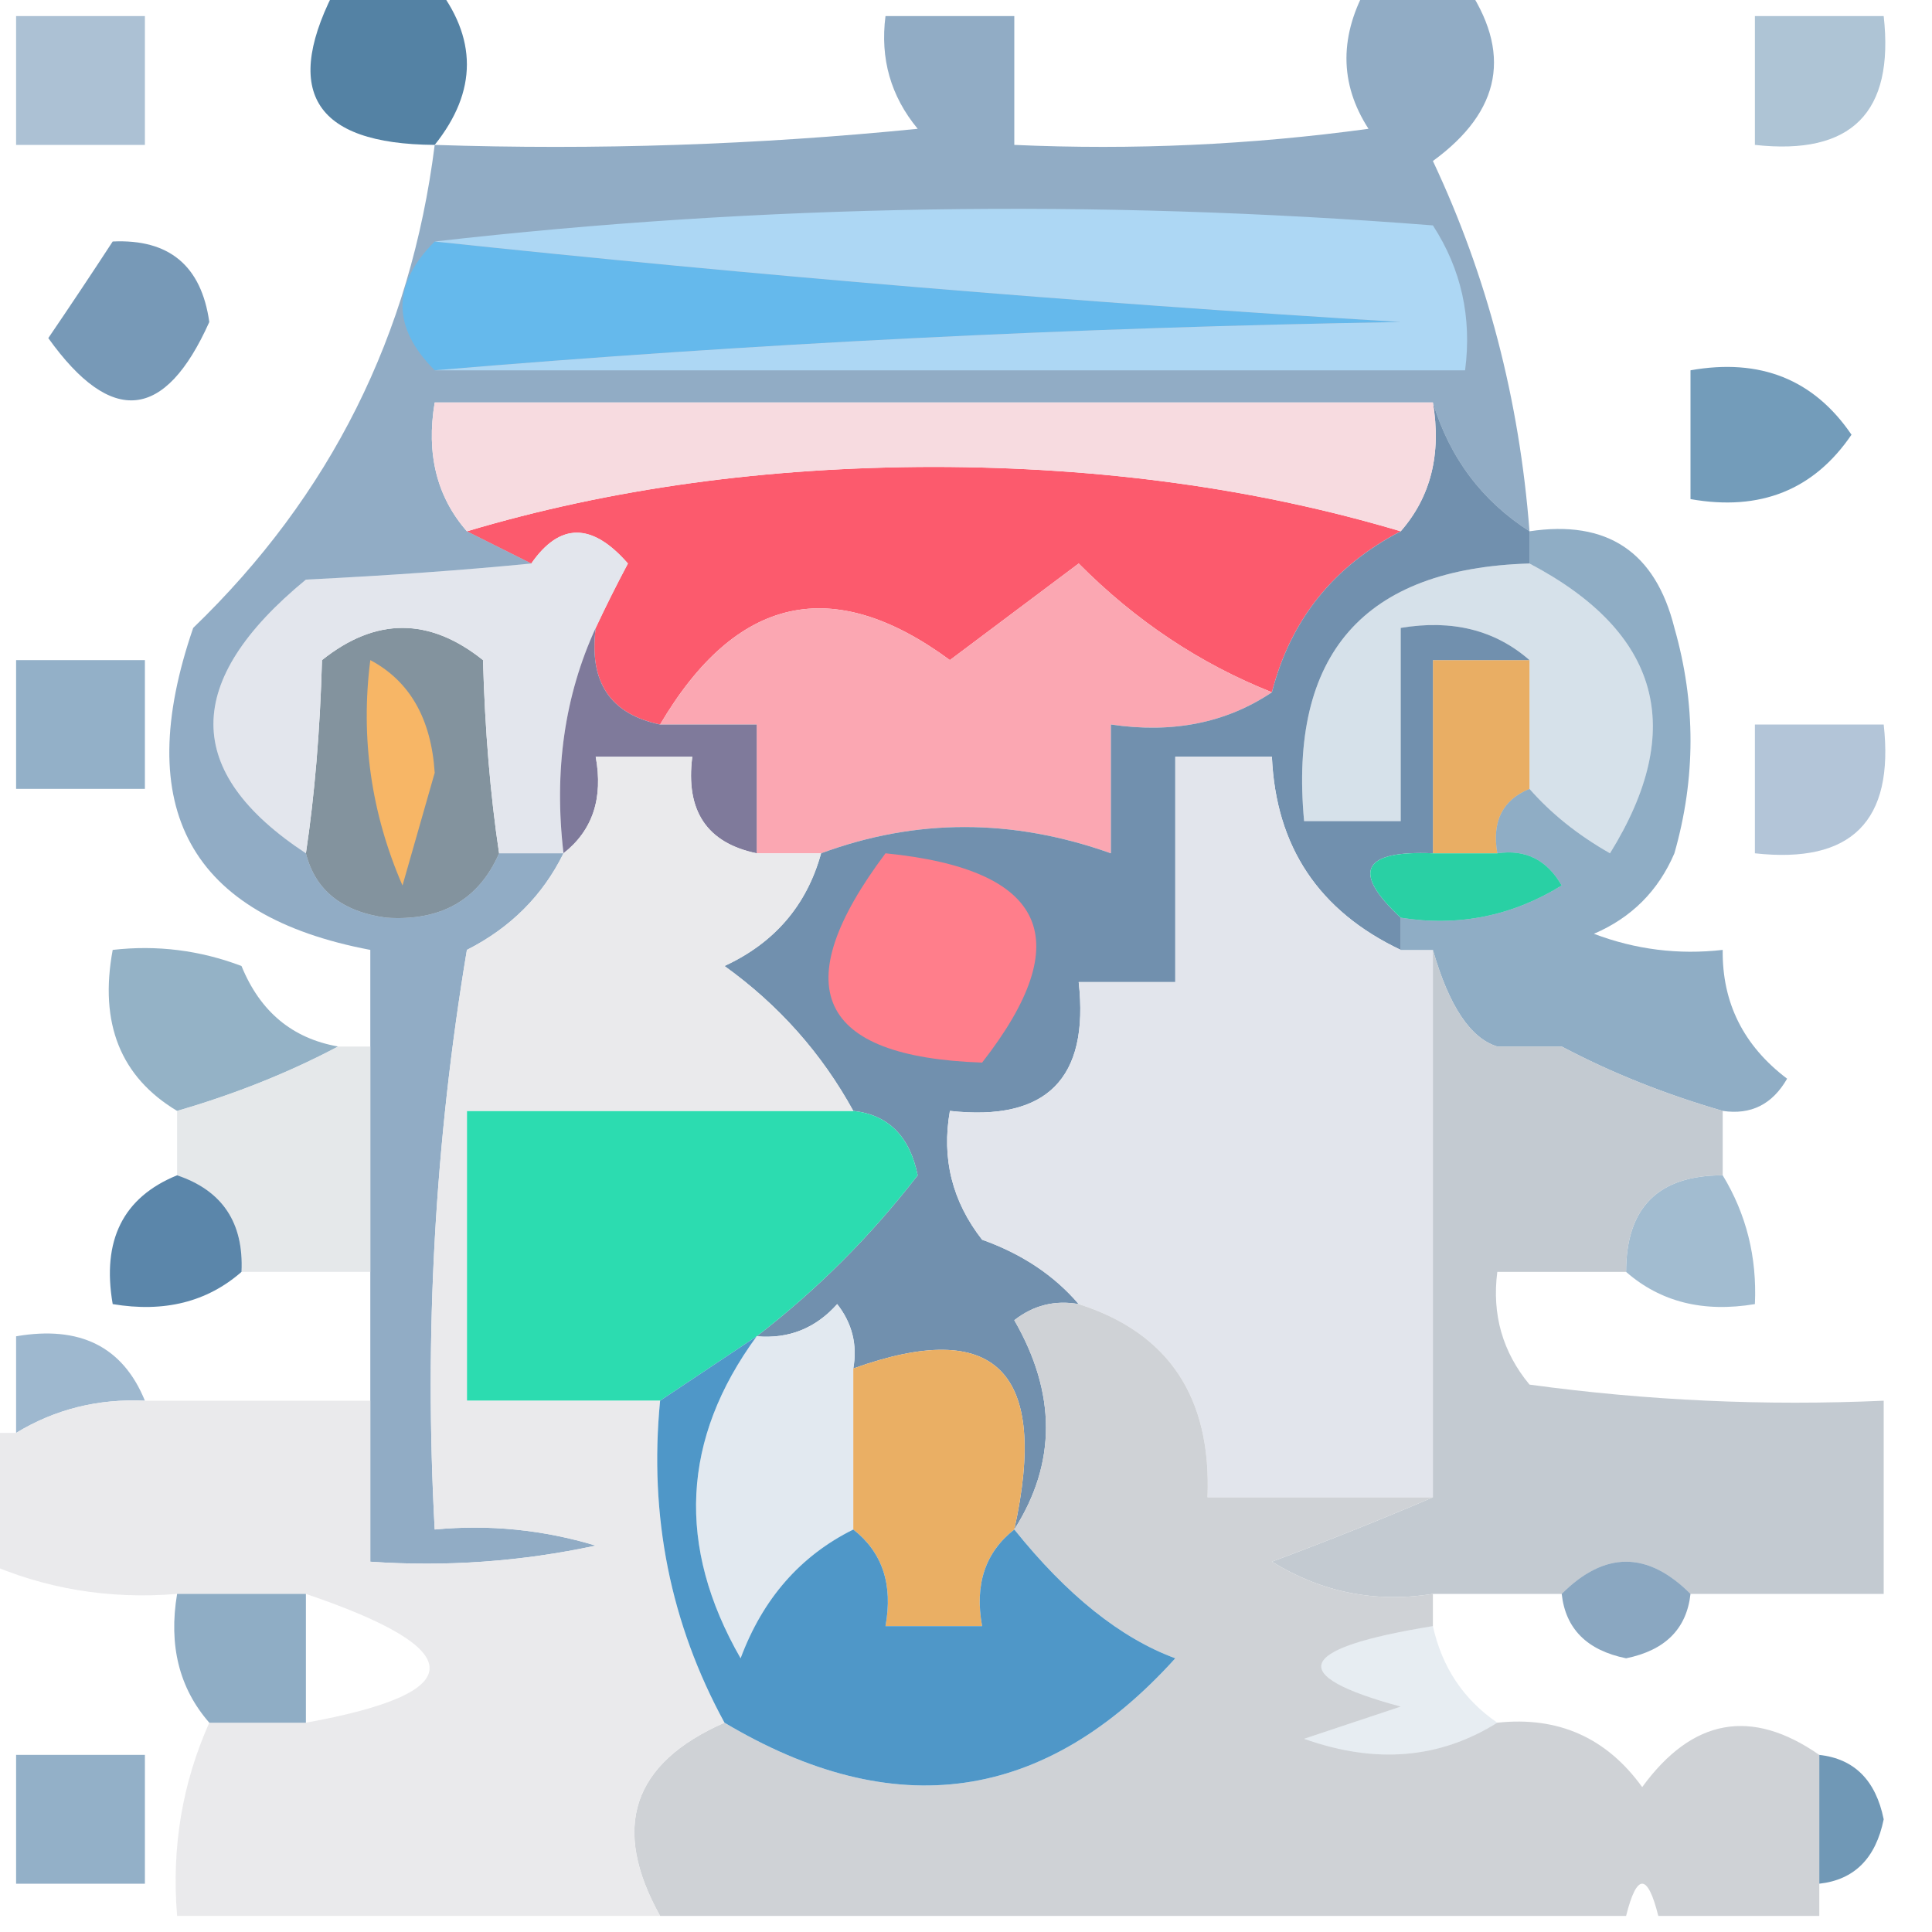 <svg xmlns="http://www.w3.org/2000/svg" xmlns:xlink="http://www.w3.org/1999/xlink" width="60px" height="60px" style="shape-rendering:geometricPrecision; text-rendering:geometricPrecision; image-rendering:optimizeQuality; fill-rule:evenodd; clip-rule:evenodd"><g><path style="opacity:0.348" fill="#145086" d="M 0.5,0.5 C 1.833,0.5 3.167,0.5 4.5,0.5C 4.5,1.833 4.5,3.167 4.5,4.5C 3.167,4.5 1.833,4.5 0.5,4.5C 0.5,3.167 0.5,1.833 0.5,0.5 Z"></path></g><g><path style="opacity:0.705" fill="#0e4f7f" d="M 10.5,-0.5 C 11.5,-0.5 12.5,-0.5 13.5,-0.5C 14.833,1.167 14.833,2.833 13.5,4.5C 9.716,4.475 8.716,2.808 10.5,-0.5 Z"></path></g><g><path style="opacity:0.337" fill="#0f5085" d="M 54.5,0.5 C 55.833,0.5 57.167,0.5 58.5,0.5C 58.833,3.5 57.5,4.833 54.5,4.5C 54.5,3.167 54.5,1.833 54.5,0.5 Z"></path></g><g><path style="opacity:0.569" fill="#104d81" d="M 3.5,7.5 C 5.252,7.418 6.252,8.251 6.5,10C 5.125,13.069 3.459,13.236 1.5,10.5C 2.193,9.482 2.859,8.482 3.5,7.5 Z"></path></g><g><path style="opacity:0.591" fill="#14588b" d="M 52.5,11.5 C 54.665,11.116 56.331,11.783 57.5,13.5C 56.331,15.217 54.665,15.884 52.5,15.5C 52.5,14.167 52.5,12.833 52.5,11.5 Z"></path></g><g><path style="opacity:1" fill="#fc5a6d" d="M 43.5,16.5 C 41.413,17.585 40.08,19.251 39.5,21.5C 37.264,20.611 35.264,19.278 33.5,17.5C 32.167,18.5 30.833,19.5 29.5,20.5C 25.865,17.823 22.865,18.49 20.5,22.5C 18.952,22.179 18.285,21.179 18.5,19.5C 18.804,18.85 19.137,18.183 19.5,17.5C 18.386,16.224 17.386,16.224 16.5,17.5C 15.833,17.167 15.167,16.833 14.5,16.5C 18.951,15.173 23.784,14.506 29,14.5C 34.216,14.506 39.049,15.173 43.5,16.5 Z"></path></g><g><path style="opacity:1" fill="#83939e" d="M 15.5,26.5 C 14.866,27.947 13.699,28.613 12,28.5C 10.624,28.316 9.791,27.649 9.5,26.5C 9.772,24.686 9.939,22.686 10,20.5C 11.667,19.167 13.333,19.167 15,20.5C 15.061,22.686 15.228,24.686 15.5,26.5 Z"></path></g><g><path style="opacity:1" fill="#e3e6ed" d="M 18.5,19.5 C 17.532,21.607 17.198,23.941 17.5,26.5C 16.833,26.5 16.167,26.5 15.5,26.5C 15.228,24.686 15.061,22.686 15,20.5C 13.333,19.167 11.667,19.167 10,20.5C 9.939,22.686 9.772,24.686 9.5,26.5C 5.671,23.981 5.671,21.148 9.5,18C 12.063,17.874 14.396,17.707 16.5,17.5C 17.386,16.224 18.386,16.224 19.5,17.5C 19.137,18.183 18.804,18.85 18.5,19.5 Z"></path></g><g><path style="opacity:1" fill="#fba7b2" d="M 39.5,21.5 C 38.081,22.451 36.415,22.785 34.5,22.5C 34.5,23.833 34.5,25.167 34.5,26.5C 31.444,25.412 28.444,25.412 25.5,26.5C 24.833,26.5 24.167,26.5 23.5,26.5C 23.5,25.167 23.5,23.833 23.5,22.5C 22.5,22.5 21.5,22.5 20.5,22.5C 22.865,18.49 25.865,17.823 29.5,20.5C 30.833,19.5 32.167,18.5 33.5,17.5C 35.264,19.278 37.264,20.611 39.5,21.5 Z"></path></g><g><path style="opacity:1" fill="#d6e1ea" d="M 47.5,17.5 C 51.559,19.638 52.393,22.638 50,26.5C 49.005,25.934 48.172,25.267 47.5,24.5C 47.5,23.167 47.5,21.833 47.5,20.5C 46.432,19.566 45.099,19.232 43.5,19.5C 43.5,21.5 43.5,23.5 43.5,25.5C 42.5,25.5 41.5,25.5 40.5,25.5C 40.018,20.318 42.351,17.651 47.5,17.5 Z"></path></g><g><path style="opacity:1" fill="#e9ae64" d="M 47.5,20.5 C 47.5,21.833 47.5,23.167 47.5,24.5C 46.662,24.842 46.328,25.508 46.5,26.5C 45.833,26.5 45.167,26.5 44.5,26.5C 44.5,24.5 44.5,22.5 44.5,20.5C 45.5,20.5 46.5,20.5 47.5,20.5 Z"></path></g><g><path style="opacity:0.447" fill="#0f5085" d="M 0.5,20.5 C 1.833,20.5 3.167,20.5 4.5,20.5C 4.5,21.833 4.5,23.167 4.5,24.5C 3.167,24.5 1.833,24.5 0.5,24.5C 0.5,23.167 0.5,21.833 0.5,20.5 Z"></path></g><g><path style="opacity:1" fill="#f7b666" d="M 11.5,20.5 C 12.725,21.152 13.392,22.319 13.5,24C 13.167,25.167 12.833,26.333 12.5,27.5C 11.526,25.257 11.192,22.924 11.5,20.5 Z"></path></g><g><path style="opacity:0.321" fill="#154d87" d="M 54.5,22.5 C 55.833,22.5 57.167,22.5 58.5,22.5C 58.833,25.5 57.5,26.833 54.5,26.5C 54.5,25.167 54.5,23.833 54.5,22.5 Z"></path></g><g><path style="opacity:1" fill="#7f7a9b" d="M 18.5,19.5 C 18.285,21.179 18.952,22.179 20.5,22.5C 21.5,22.5 22.5,22.5 23.5,22.5C 23.5,23.833 23.5,25.167 23.5,26.5C 21.952,26.179 21.285,25.179 21.5,23.5C 20.5,23.5 19.5,23.5 18.5,23.5C 18.737,24.791 18.404,25.791 17.5,26.5C 17.198,23.941 17.532,21.607 18.5,19.5 Z"></path></g><g><path style="opacity:1" fill="#7190ae" d="M 44.5,12.5 C 45.022,14.219 46.022,15.553 47.5,16.5C 47.5,16.833 47.5,17.167 47.5,17.5C 42.351,17.651 40.018,20.318 40.5,25.5C 41.5,25.5 42.5,25.5 43.5,25.5C 43.5,23.5 43.5,21.5 43.5,19.5C 45.099,19.232 46.432,19.566 47.5,20.5C 46.5,20.5 45.5,20.5 44.5,20.5C 44.5,22.5 44.5,24.5 44.5,26.5C 42.302,26.409 41.969,27.076 43.5,28.5C 43.5,28.833 43.5,29.167 43.5,29.5C 40.956,28.292 39.623,26.292 39.5,23.5C 38.5,23.5 37.5,23.5 36.5,23.5C 36.5,25.833 36.5,28.167 36.5,30.5C 35.5,30.5 34.5,30.5 33.5,30.5C 33.833,33.5 32.5,34.833 29.5,34.5C 29.238,35.978 29.571,37.311 30.5,38.5C 31.739,38.942 32.739,39.609 33.5,40.5C 32.761,40.369 32.094,40.536 31.5,41C 32.811,43.273 32.811,45.44 31.5,47.5C 32.585,42.58 30.918,40.913 26.5,42.5C 26.631,41.761 26.464,41.094 26,40.5C 25.329,41.252 24.496,41.586 23.5,41.5C 25.37,40.059 27.037,38.393 28.5,36.5C 28.253,35.287 27.586,34.62 26.5,34.5C 25.517,32.709 24.183,31.209 22.5,30C 24.056,29.28 25.056,28.113 25.5,26.5C 28.444,25.412 31.444,25.412 34.5,26.5C 34.5,25.167 34.5,23.833 34.5,22.5C 36.415,22.785 38.081,22.451 39.5,21.5C 40.08,19.251 41.413,17.585 43.5,16.5C 44.434,15.432 44.768,14.099 44.5,12.5 Z"></path></g><g><path style="opacity:1" fill="#e2e5ec" d="M 43.5,29.5 C 43.833,29.5 44.167,29.5 44.5,29.5C 44.5,35.167 44.5,40.833 44.5,46.5C 42.167,46.5 39.833,46.5 37.5,46.5C 37.625,43.392 36.292,41.392 33.5,40.5C 32.739,39.609 31.739,38.942 30.5,38.5C 29.571,37.311 29.238,35.978 29.5,34.5C 32.5,34.833 33.833,33.5 33.5,30.5C 34.5,30.5 35.5,30.5 36.5,30.5C 36.5,28.167 36.5,25.833 36.5,23.5C 37.5,23.5 38.5,23.5 39.5,23.5C 39.623,26.292 40.956,28.292 43.5,29.5 Z"></path></g><g><path style="opacity:1" fill="#ff7e8b" d="M 27.5,26.5 C 32.493,26.997 33.493,29.164 30.5,33C 25.382,32.824 24.382,30.658 27.5,26.5 Z"></path></g><g><path style="opacity:1" fill="#29d0a4" d="M 44.5,26.5 C 45.167,26.5 45.833,26.5 46.5,26.5C 47.376,26.369 48.043,26.703 48.5,27.5C 46.955,28.452 45.288,28.785 43.5,28.5C 41.969,27.076 42.302,26.409 44.5,26.5 Z"></path></g><g><path style="opacity:0.549" fill="#386996" d="M 42.5,-0.5 C 43.5,-0.5 44.5,-0.5 45.5,-0.5C 46.968,1.611 46.635,3.444 44.5,5C 46.186,8.579 47.186,12.412 47.5,16.5C 46.022,15.553 45.022,14.219 44.5,12.5C 34.167,12.5 23.833,12.5 13.5,12.5C 13.232,14.099 13.566,15.432 14.5,16.5C 15.167,16.833 15.833,17.167 16.5,17.5C 14.396,17.707 12.063,17.874 9.5,18C 5.671,21.148 5.671,23.981 9.5,26.5C 9.791,27.649 10.624,28.316 12,28.5C 13.699,28.613 14.866,27.947 15.5,26.5C 16.167,26.5 16.833,26.5 17.5,26.5C 16.855,27.812 15.855,28.812 14.5,29.5C 13.504,35.463 13.171,41.463 13.5,47.5C 15.199,47.34 16.866,47.507 18.5,48C 16.19,48.497 13.857,48.663 11.5,48.5C 11.5,46.833 11.5,45.167 11.5,43.5C 11.5,42.167 11.5,40.833 11.5,39.5C 11.5,37.167 11.5,34.833 11.5,32.5C 11.5,31.5 11.5,30.5 11.5,29.5C 5.905,28.44 4.071,25.107 6,19.5C 10.258,15.396 12.758,10.396 13.5,4.5C 18.511,4.666 23.511,4.499 28.5,4C 27.663,2.989 27.33,1.822 27.5,0.5C 28.833,0.5 30.167,0.5 31.5,0.5C 31.5,1.833 31.5,3.167 31.5,4.5C 35.182,4.665 38.848,4.499 42.5,4C 41.587,2.586 41.587,1.086 42.5,-0.5 Z"></path></g><g><path style="opacity:1" fill="#f7dbe0" d="M 44.5,12.5 C 44.768,14.099 44.434,15.432 43.5,16.5C 39.049,15.173 34.216,14.506 29,14.5C 23.784,14.506 18.951,15.173 14.5,16.5C 13.566,15.432 13.232,14.099 13.5,12.5C 23.833,12.5 34.167,12.5 44.5,12.5 Z"></path></g><g><path style="opacity:1" fill="#65b9ec" d="M 13.5,7.5 C 23.468,8.558 33.468,9.391 43.5,10C 33.325,10.17 23.325,10.67 13.5,11.5C 12.167,10.167 12.167,8.833 13.5,7.5 Z"></path></g><g><path style="opacity:1" fill="#add7f4" d="M 13.5,7.5 C 23.658,6.341 33.992,6.175 44.5,7C 45.38,8.356 45.714,9.856 45.5,11.5C 34.833,11.5 24.167,11.5 13.5,11.5C 23.325,10.67 33.325,10.17 43.5,10C 33.468,9.391 23.468,8.558 13.5,7.5 Z"></path></g><g><path style="opacity:0.468" fill="#1a5b86" d="M 10.5,32.5 C 8.972,33.309 7.306,33.976 5.5,34.5C 3.744,33.448 3.077,31.781 3.5,29.5C 4.873,29.343 6.207,29.51 7.5,30C 8.078,31.417 9.078,32.25 10.5,32.5 Z"></path></g><g><path style="opacity:0.489" fill="#1b5889" d="M 47.5,17.5 C 47.5,17.167 47.5,16.833 47.5,16.5C 49.911,16.137 51.411,17.137 52,19.5C 52.667,21.833 52.667,24.167 52,26.5C 51.5,27.667 50.667,28.5 49.5,29C 50.793,29.49 52.127,29.657 53.5,29.5C 53.48,31.143 54.147,32.476 55.5,33.5C 55.043,34.297 54.376,34.631 53.5,34.5C 51.694,33.976 50.028,33.309 48.5,32.5C 47.833,28.5 47.167,28.5 46.5,32.5C 45.668,32.246 45.001,31.246 44.5,29.5C 44.167,29.5 43.833,29.5 43.5,29.5C 43.5,29.167 43.5,28.833 43.5,28.5C 45.288,28.785 46.955,28.452 48.5,27.5C 48.043,26.703 47.376,26.369 46.5,26.5C 46.328,25.508 46.662,24.842 47.5,24.5C 48.172,25.267 49.005,25.934 50,26.5C 52.393,22.638 51.559,19.638 47.5,17.5 Z M 48.5,32.5 C 47.833,32.5 47.167,32.5 46.5,32.5C 47.167,28.5 47.833,28.5 48.5,32.5 Z"></path></g><g><path style="opacity:0.834" fill="#e0e3e6" d="M 10.5,32.5 C 10.833,32.5 11.167,32.5 11.5,32.5C 11.5,34.833 11.5,37.167 11.5,39.5C 10.167,39.5 8.833,39.5 7.5,39.5C 7.573,37.973 6.906,36.973 5.5,36.5C 5.5,35.833 5.5,35.167 5.5,34.5C 7.306,33.976 8.972,33.309 10.5,32.5 Z"></path></g><g><path style="opacity:1" fill="#2cdcb0" d="M 26.5,34.5 C 27.586,34.62 28.253,35.287 28.5,36.5C 27.037,38.393 25.37,40.059 23.5,41.5C 22.5,42.167 21.5,42.833 20.5,43.5C 18.5,43.5 16.5,43.5 14.5,43.5C 14.5,40.5 14.5,37.5 14.5,34.5C 18.5,34.5 22.5,34.5 26.5,34.5 Z"></path></g><g><path style="opacity:0.71" fill="#185588" d="M 5.5,36.5 C 6.906,36.973 7.573,37.973 7.5,39.5C 6.432,40.434 5.099,40.768 3.5,40.5C 3.157,38.517 3.824,37.183 5.5,36.5 Z"></path></g><g><path style="opacity:0.447" fill="#306a96" d="M 53.5,36.5 C 54.234,37.708 54.567,39.041 54.5,40.5C 52.901,40.768 51.568,40.434 50.5,39.5C 50.5,37.5 51.5,36.5 53.5,36.5 Z"></path></g><g><path style="opacity:1" fill="#e2e9f0" d="M 26.5,42.5 C 26.5,44.167 26.5,45.833 26.5,47.5C 24.856,48.316 23.69,49.65 23,51.5C 21.001,48.019 21.168,44.685 23.5,41.5C 24.496,41.586 25.329,41.252 26,40.5C 26.464,41.094 26.631,41.761 26.5,42.5 Z"></path></g><g><path style="opacity:0.397" fill="#0b4c85" d="M 4.5,43.5 C 3.041,43.433 1.708,43.766 0.5,44.5C 0.5,43.5 0.5,42.5 0.5,41.5C 2.483,41.157 3.817,41.824 4.5,43.5 Z"></path></g><g><path style="opacity:1" fill="#eaaf64" d="M 31.5,47.5 C 30.596,48.209 30.263,49.209 30.5,50.5C 29.5,50.5 28.5,50.5 27.5,50.5C 27.737,49.209 27.404,48.209 26.5,47.5C 26.5,45.833 26.5,44.167 26.5,42.5C 30.918,40.913 32.585,42.58 31.5,47.5 Z"></path></g><g><path style="opacity:0.878" fill="#bbc3cb" d="M 44.5,29.5 C 45.001,31.246 45.668,32.246 46.5,32.5C 47.167,32.5 47.833,32.5 48.5,32.5C 50.028,33.309 51.694,33.976 53.5,34.5C 53.5,35.167 53.5,35.833 53.5,36.5C 51.5,36.5 50.5,37.5 50.5,39.5C 49.167,39.5 47.833,39.5 46.5,39.5C 46.33,40.822 46.663,41.989 47.5,43C 51.152,43.499 54.818,43.665 58.5,43.5C 58.5,45.5 58.5,47.5 58.5,49.5C 56.5,49.5 54.5,49.5 52.5,49.5C 51.167,48.167 49.833,48.167 48.5,49.5C 47.167,49.5 45.833,49.5 44.5,49.5C 42.712,49.785 41.045,49.452 39.5,48.5C 41.291,47.83 42.958,47.163 44.5,46.5C 44.5,40.833 44.5,35.167 44.5,29.5 Z"></path></g><g><path style="opacity:0.977" fill="#ced2d6" d="M 33.5,40.5 C 36.292,41.392 37.625,43.392 37.5,46.5C 39.833,46.5 42.167,46.5 44.5,46.5C 42.958,47.163 41.291,47.83 39.5,48.5C 41.045,49.452 42.712,49.785 44.5,49.5C 44.5,49.833 44.5,50.167 44.5,50.5C 40.238,51.193 39.905,52.026 43.5,53C 42.5,53.333 41.5,53.667 40.5,54C 42.712,54.789 44.712,54.623 46.5,53.5C 48.39,53.297 49.89,53.963 51,55.5C 52.556,53.365 54.389,53.032 56.5,54.5C 56.5,55.833 56.5,57.167 56.5,58.5C 56.5,58.833 56.5,59.167 56.5,59.5C 54.833,59.5 53.167,59.5 51.5,59.5C 51.167,58.167 50.833,58.167 50.5,59.5C 40.5,59.5 30.5,59.5 20.5,59.5C 18.97,56.758 19.636,54.758 22.5,53.5C 27.787,56.65 32.453,55.983 36.5,51.5C 34.805,50.876 33.138,49.542 31.5,47.5C 32.811,45.44 32.811,43.273 31.5,41C 32.094,40.536 32.761,40.369 33.5,40.5 Z"></path></g><g><path style="opacity:0.921" fill="#e8e8ea" d="M 23.5,26.5 C 24.167,26.5 24.833,26.5 25.5,26.5C 25.056,28.113 24.056,29.28 22.5,30C 24.183,31.209 25.517,32.709 26.5,34.5C 22.5,34.5 18.5,34.5 14.5,34.5C 14.5,37.5 14.5,40.5 14.5,43.5C 16.5,43.5 18.5,43.5 20.5,43.5C 20.152,47.085 20.819,50.418 22.5,53.5C 19.636,54.758 18.97,56.758 20.5,59.5C 15.5,59.5 10.5,59.5 5.5,59.5C 5.325,57.379 5.659,55.379 6.5,53.5C 7.5,53.5 8.5,53.5 9.5,53.5C 14.622,52.573 14.622,51.239 9.5,49.5C 8.167,49.5 6.833,49.5 5.5,49.5C 3.379,49.675 1.379,49.341 -0.5,48.5C -0.5,47.167 -0.5,45.833 -0.5,44.5C -0.167,44.5 0.167,44.5 0.5,44.5C 1.708,43.766 3.041,43.433 4.5,43.5C 6.833,43.5 9.167,43.5 11.5,43.5C 11.5,45.167 11.5,46.833 11.5,48.5C 13.857,48.663 16.19,48.497 18.5,48C 16.866,47.507 15.199,47.34 13.5,47.5C 13.171,41.463 13.504,35.463 14.5,29.5C 15.855,28.812 16.855,27.812 17.5,26.5C 18.404,25.791 18.737,24.791 18.5,23.5C 19.5,23.5 20.5,23.5 21.5,23.5C 21.285,25.179 21.952,26.179 23.5,26.5 Z"></path></g><g><path style="opacity:0.525" fill="#215889" d="M 52.5,49.5 C 52.38,50.586 51.713,51.253 50.5,51.5C 49.287,51.253 48.62,50.586 48.5,49.5C 49.833,48.167 51.167,48.167 52.5,49.5 Z"></path></g><g><path style="opacity:0.466" fill="#0f5083" d="M 5.5,49.5 C 6.833,49.5 8.167,49.5 9.5,49.5C 9.5,50.833 9.5,52.167 9.5,53.5C 8.5,53.5 7.5,53.5 6.5,53.5C 5.566,52.432 5.232,51.099 5.5,49.5 Z"></path></g><g><path style="opacity:1" fill="#4f97c8" d="M 23.5,41.5 C 21.168,44.685 21.001,48.019 23,51.5C 23.69,49.65 24.856,48.316 26.5,47.5C 27.404,48.209 27.737,49.209 27.5,50.5C 28.5,50.5 29.5,50.5 30.5,50.5C 30.263,49.209 30.596,48.209 31.5,47.5C 33.138,49.542 34.805,50.876 36.5,51.5C 32.453,55.983 27.787,56.65 22.5,53.5C 20.819,50.418 20.152,47.085 20.5,43.5C 21.5,42.833 22.5,42.167 23.5,41.5 Z"></path></g><g><path style="opacity:0.106" fill="#1f5a8a" d="M 44.5,50.5 C 44.782,51.778 45.449,52.778 46.5,53.5C 44.712,54.623 42.712,54.789 40.5,54C 41.5,53.667 42.5,53.333 43.5,53C 39.905,52.026 40.238,51.193 44.5,50.5 Z"></path></g><g><path style="opacity:0.451" fill="#115185" d="M 0.5,54.5 C 1.833,54.5 3.167,54.5 4.5,54.5C 4.5,55.833 4.5,57.167 4.5,58.5C 3.167,58.5 1.833,58.5 0.5,58.5C 0.5,57.167 0.5,55.833 0.5,54.5 Z"></path></g><g><path style="opacity:0.635" fill="#1e5e8c" d="M 56.5,54.5 C 57.586,54.62 58.253,55.287 58.5,56.5C 58.253,57.713 57.586,58.38 56.5,58.5C 56.5,57.167 56.5,55.833 56.5,54.5 Z"></path></g></svg>